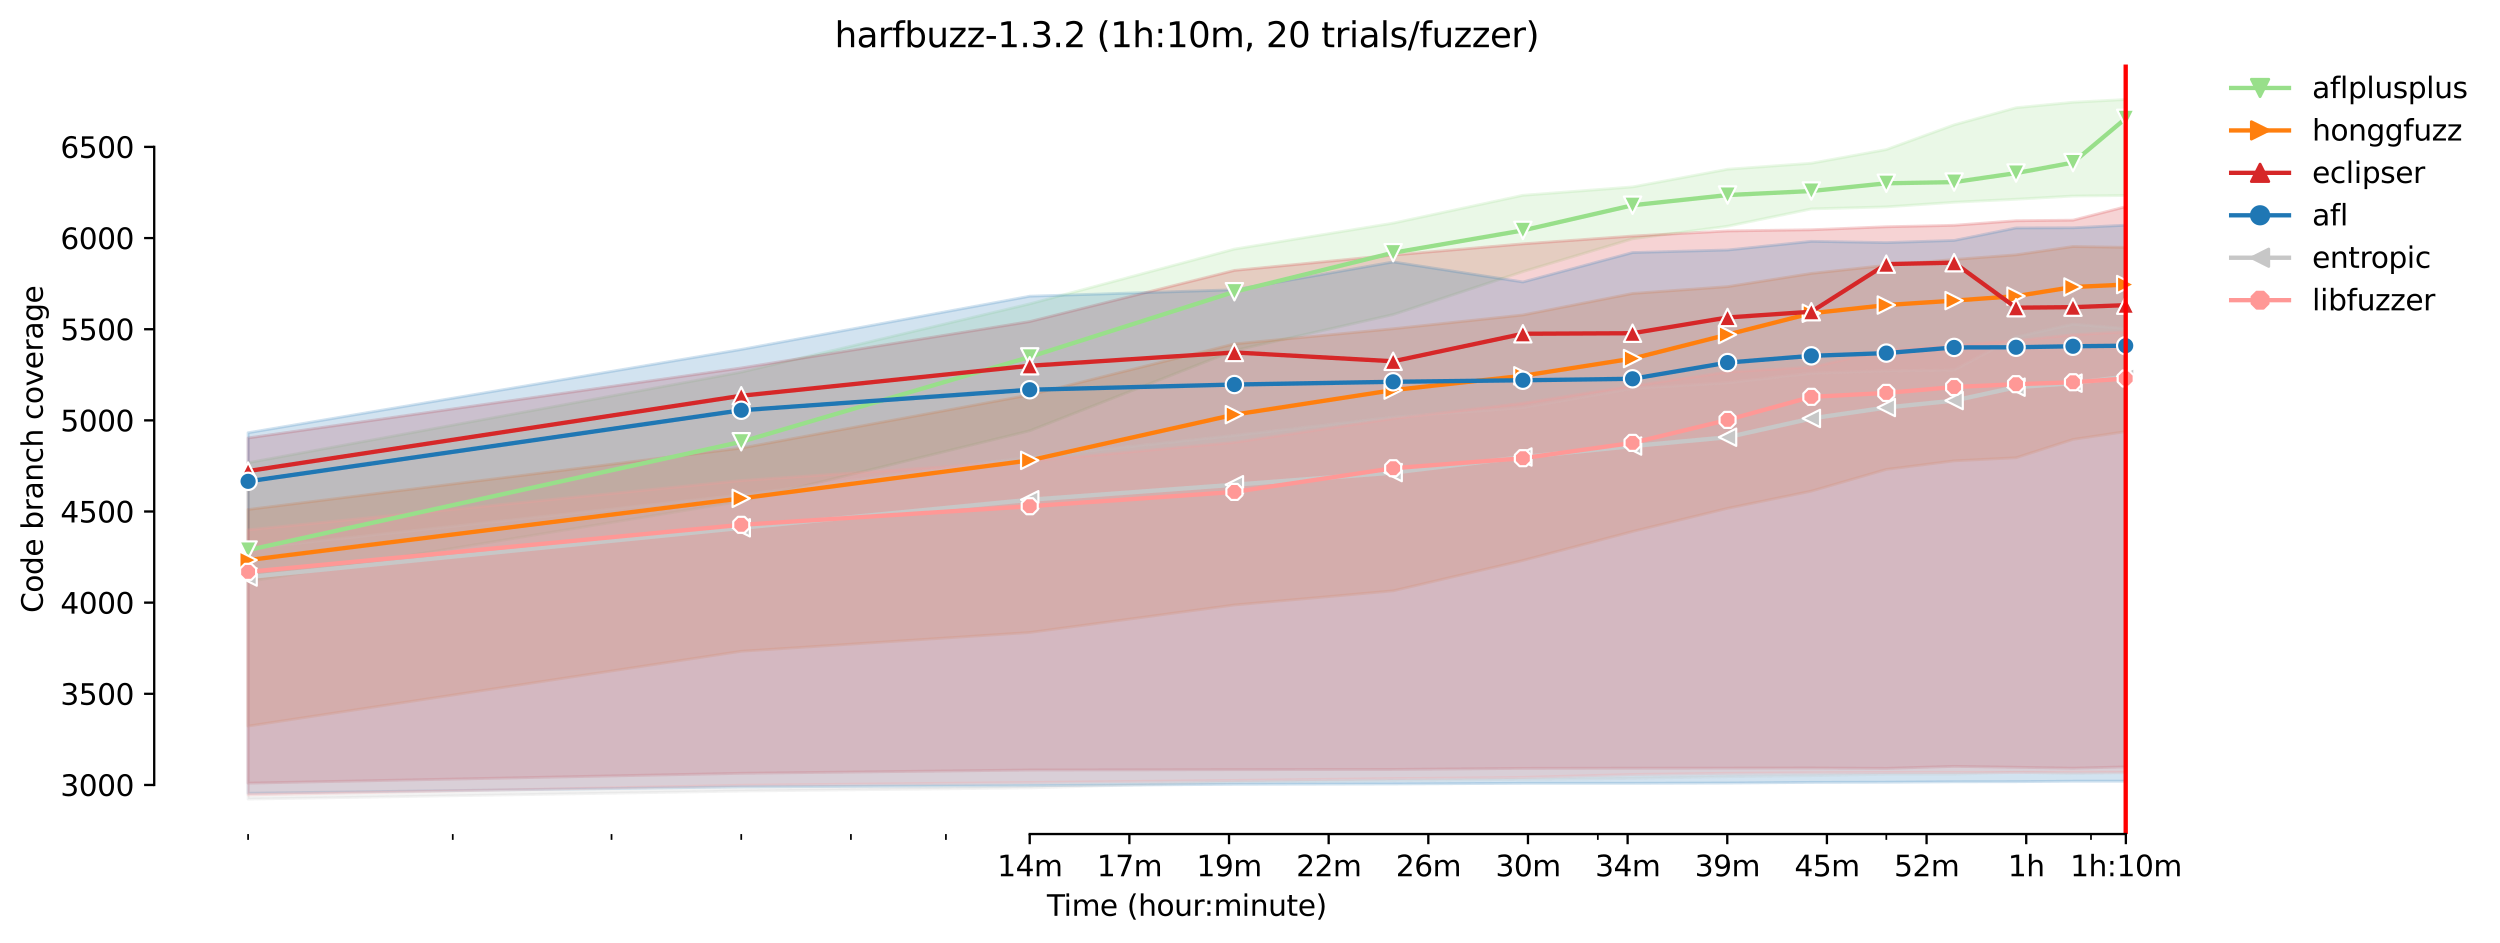 <?xml version="1.0" encoding="utf-8" standalone="no"?>
<!DOCTYPE svg PUBLIC "-//W3C//DTD SVG 1.1//EN"
  "http://www.w3.org/Graphics/SVG/1.1/DTD/svg11.dtd">
<svg height="325.986pt" version="1.1" viewBox="0 0 864.542 325.986" width="864.542pt" xmlns="http://www.w3.org/2000/svg" xmlns:xlink="http://www.w3.org/1999/xlink">
 <defs>
  <style type="text/css">*{stroke-linecap:butt;stroke-linejoin:round;}</style>
 </defs>
 <g id="figure_1">
  <g id="patch_1">
   <path d="M 0 325.986 
L 864.542 325.986 
L 864.542 0 
L 0 0 
z
" style="fill:#ffffff;"/>
  </g>
  <g id="axes_1">
   <g id="patch_2">
    <path d="M 53.328 288.43 
L 767.568 288.43 
L 767.568 22.318 
L 53.328 22.318 
z
" style="fill:#ffffff;"/>
   </g>
   <g id="PolyCollection_1">
    <defs>
     <path d="M 85.794 -165.963 
L 85.794 -124.829 
L 256.334 -152.63 
L 356.094 -177.027 
L 426.875 -204.791 
L 481.777 -217.215 
L 526.635 -232.062 
L 564.562 -243.409 
L 597.416 -247.759 
L 626.395 -253.748 
L 652.318 -254.441 
L 675.768 -256.049 
L 697.176 -257.089 
L 716.869 -258.192 
L 735.103 -258.381 
L 735.103 -291.572 
L 735.103 -291.572 
L 716.869 -290.615 
L 697.176 -288.735 
L 675.768 -282.81 
L 652.318 -274.267 
L 626.395 -269.539 
L 597.416 -267.459 
L 564.562 -261.344 
L 526.635 -258.444 
L 481.777 -248.83 
L 426.875 -239.847 
L 356.094 -220.903 
L 256.334 -197.294 
L 85.794 -165.963 
z
" id="m8b6077562d" style="stroke:#98df8a;stroke-opacity:0.2;"/>
    </defs>
    <g clip-path="url(#pf633e1a94f)">
     <use style="fill:#98df8a;fill-opacity:0.2;stroke:#98df8a;stroke-opacity:0.2;" x="0" xlink:href="#m8b6077562d" y="325.986"/>
    </g>
   </g>
   <g id="PolyCollection_2">
    <defs>
     <path d="M 85.794 -149.793 
L 85.794 -74.9 
L 256.334 -100.779 
L 356.094 -107.272 
L 426.875 -116.791 
L 481.777 -121.677 
L 526.635 -132.173 
L 564.562 -142.196 
L 597.416 -150.203 
L 626.395 -156.16 
L 652.318 -163.662 
L 675.768 -166.625 
L 697.176 -167.697 
L 716.869 -174.039 
L 735.103 -176.743 
L 735.103 -240.446 
L 735.103 -240.446 
L 716.869 -240.73 
L 697.176 -237.861 
L 675.768 -236.254 
L 652.318 -234.236 
L 626.395 -231.431 
L 597.416 -226.861 
L 564.562 -224.497 
L 526.635 -217.058 
L 481.777 -212.302 
L 426.875 -207.066 
L 356.094 -189.414 
L 256.334 -171.038 
L 85.794 -149.793 
z
" id="ma0dff81258" style="stroke:#ff7f0e;stroke-opacity:0.2;"/>
    </defs>
    <g clip-path="url(#pf633e1a94f)">
     <use style="fill:#ff7f0e;fill-opacity:0.2;stroke:#ff7f0e;stroke-opacity:0.2;" x="0" xlink:href="#ma0dff81258" y="325.986"/>
    </g>
   </g>
   <g id="PolyCollection_3">
    <defs>
     <path d="M 85.794 -174.537 
L 85.794 -55.168 
L 256.334 -58.573 
L 356.094 -59.707 
L 426.875 -59.833 
L 481.777 -59.896 
L 526.635 -60.275 
L 564.562 -60.338 
L 597.416 -60.369 
L 626.395 -60.401 
L 652.318 -60.275 
L 675.768 -60.968 
L 697.176 -60.653 
L 716.869 -60.338 
L 735.103 -60.779 
L 735.103 -254.504 
L 735.103 -254.504 
L 716.869 -249.839 
L 697.176 -249.65 
L 675.768 -248.074 
L 652.318 -247.57 
L 626.395 -246.529 
L 597.416 -246.123 
L 564.562 -244.355 
L 526.635 -241.656 
L 481.777 -237.798 
L 426.875 -232.471 
L 356.094 -214.788 
L 256.334 -198.744 
L 85.794 -174.537 
z
" id="m5118c5804d" style="stroke:#d62728;stroke-opacity:0.2;"/>
    </defs>
    <g clip-path="url(#pf633e1a94f)">
     <use style="fill:#d62728;fill-opacity:0.2;stroke:#d62728;stroke-opacity:0.2;" x="0" xlink:href="#m5118c5804d" y="325.986"/>
    </g>
   </g>
   <g id="PolyCollection_4">
    <defs>
     <path d="M 85.794 -176.333 
L 85.794 -51.67 
L 256.334 -53.876 
L 356.094 -54.286 
L 426.875 -54.759 
L 481.777 -54.885 
L 526.635 -55.103 
L 564.562 -55.105 
L 597.416 -55.2 
L 626.395 -55.421 
L 652.318 -55.484 
L 675.768 -55.641 
L 697.176 -55.673 
L 716.869 -55.83 
L 735.103 -55.83 
L 735.103 -248.105 
L 735.103 -248.105 
L 716.869 -247.223 
L 697.176 -247.16 
L 675.768 -242.842 
L 652.318 -242.085 
L 626.395 -242.53 
L 597.416 -239.532 
L 564.562 -238.649 
L 526.635 -228.468 
L 481.777 -235.403 
L 426.875 -225.782 
L 356.094 -223.551 
L 256.334 -205.143 
L 85.794 -176.333 
z
" id="m2ec0a054c3" style="stroke:#1f77b4;stroke-opacity:0.2;"/>
    </defs>
    <g clip-path="url(#pf633e1a94f)">
     <use style="fill:#1f77b4;fill-opacity:0.2;stroke:#1f77b4;stroke-opacity:0.2;" x="0" xlink:href="#m2ec0a054c3" y="325.986"/>
    </g>
   </g>
   <g id="PolyCollection_5">
    <defs>
     <path d="M 85.794 -136.302 
L 85.794 -49.652 
L 256.334 -52.426 
L 356.094 -53.529 
L 426.875 -55.484 
L 481.777 -56.082 
L 526.635 -56.461 
L 564.562 -56.807 
L 597.416 -57.406 
L 626.395 -57.753 
L 652.318 -58.226 
L 675.768 -58.257 
L 697.176 -58.937 
L 716.869 -58.446 
L 735.103 -58.762 
L 735.103 -212.393 
L 735.103 -212.393 
L 716.869 -213.906 
L 697.176 -209.493 
L 675.768 -198.019 
L 652.318 -197.767 
L 626.395 -196.948 
L 597.416 -193.638 
L 564.562 -191.684 
L 526.635 -185.064 
L 481.777 -181.723 
L 426.875 -175.419 
L 356.094 -167.949 
L 256.334 -154.868 
L 85.794 -136.302 
z
" id="maf00cd80c7" style="stroke:#c7c7c7;stroke-opacity:0.2;"/>
    </defs>
    <g clip-path="url(#pf633e1a94f)">
     <use style="fill:#c7c7c7;fill-opacity:0.2;stroke:#c7c7c7;stroke-opacity:0.2;" x="0" xlink:href="#maf00cd80c7" y="325.986"/>
    </g>
   </g>
   <g id="PolyCollection_6">
    <defs>
     <path d="M 85.794 -142.764 
L 85.794 -51.102 
L 256.334 -54.439 
L 356.094 -55.389 
L 426.875 -56.113 
L 481.777 -56.744 
L 526.635 -57.154 
L 564.562 -58.163 
L 597.416 -58.573 
L 626.395 -58.762 
L 652.318 -58.856 
L 675.768 -58.888 
L 697.176 -58.888 
L 716.869 -58.951 
L 735.103 -58.951 
L 735.103 -211.195 
L 735.103 -211.195 
L 716.869 -210.249 
L 697.176 -208.169 
L 675.768 -206.624 
L 652.318 -204.859 
L 626.395 -199.028 
L 597.416 -197.389 
L 564.562 -192.535 
L 526.635 -186.546 
L 481.777 -181.25 
L 426.875 -172.992 
L 356.094 -166.562 
L 256.334 -159.816 
L 85.794 -142.764 
z
" id="mf0e7bf8804" style="stroke:#ff9896;stroke-opacity:0.2;"/>
    </defs>
    <g clip-path="url(#pf633e1a94f)">
     <use style="fill:#ff9896;fill-opacity:0.2;stroke:#ff9896;stroke-opacity:0.2;" x="0" xlink:href="#mf0e7bf8804" y="325.986"/>
    </g>
   </g>
   <g id="matplotlib.axis_1">
    <g id="xtick_1">
     <g id="line2d_1">
      <defs>
       <path d="M 0 0 
L 0 3.5 
" id="m8ba562a937" style="stroke:#000000;stroke-width:0.8;"/>
      </defs>
      <g>
       <use style="stroke:#000000;stroke-width:0.8;" x="356.094" xlink:href="#m8ba562a937" y="288.43"/>
      </g>
     </g>
     <g id="text_1">
      <!-- 14m -->
      <g transform="translate(344.861 303.029)scale(0.1 -0.1)">
       <defs>
        <path d="M 794 531 
L 1825 531 
L 1825 4091 
L 703 3866 
L 703 4441 
L 1819 4666 
L 2450 4666 
L 2450 531 
L 3481 531 
L 3481 0 
L 794 0 
L 794 531 
z
" id="DejaVuSans-31" transform="scale(0.016)"/>
        <path d="M 2419 4116 
L 825 1625 
L 2419 1625 
L 2419 4116 
z
M 2253 4666 
L 3047 4666 
L 3047 1625 
L 3713 1625 
L 3713 1100 
L 3047 1100 
L 3047 0 
L 2419 0 
L 2419 1100 
L 313 1100 
L 313 1709 
L 2253 4666 
z
" id="DejaVuSans-34" transform="scale(0.016)"/>
        <path d="M 3328 2828 
Q 3544 3216 3844 3400 
Q 4144 3584 4550 3584 
Q 5097 3584 5394 3201 
Q 5691 2819 5691 2113 
L 5691 0 
L 5113 0 
L 5113 2094 
Q 5113 2597 4934 2840 
Q 4756 3084 4391 3084 
Q 3944 3084 3684 2787 
Q 3425 2491 3425 1978 
L 3425 0 
L 2847 0 
L 2847 2094 
Q 2847 2600 2669 2842 
Q 2491 3084 2119 3084 
Q 1678 3084 1418 2786 
Q 1159 2488 1159 1978 
L 1159 0 
L 581 0 
L 581 3500 
L 1159 3500 
L 1159 2956 
Q 1356 3278 1631 3431 
Q 1906 3584 2284 3584 
Q 2666 3584 2933 3390 
Q 3200 3197 3328 2828 
z
" id="DejaVuSans-6d" transform="scale(0.016)"/>
       </defs>
       <use xlink:href="#DejaVuSans-31"/>
       <use x="63.623" xlink:href="#DejaVuSans-34"/>
       <use x="127.246" xlink:href="#DejaVuSans-6d"/>
      </g>
     </g>
    </g>
    <g id="xtick_2">
     <g id="line2d_2">
      <g>
       <use style="stroke:#000000;stroke-width:0.8;" x="390.555" xlink:href="#m8ba562a937" y="288.43"/>
      </g>
     </g>
     <g id="text_2">
      <!-- 17m -->
      <g transform="translate(379.322 303.029)scale(0.1 -0.1)">
       <defs>
        <path d="M 525 4666 
L 3525 4666 
L 3525 4397 
L 1831 0 
L 1172 0 
L 2766 4134 
L 525 4134 
L 525 4666 
z
" id="DejaVuSans-37" transform="scale(0.016)"/>
       </defs>
       <use xlink:href="#DejaVuSans-31"/>
       <use x="63.623" xlink:href="#DejaVuSans-37"/>
       <use x="127.246" xlink:href="#DejaVuSans-6d"/>
      </g>
     </g>
    </g>
    <g id="xtick_3">
     <g id="line2d_3">
      <g>
       <use style="stroke:#000000;stroke-width:0.8;" x="425.016" xlink:href="#m8ba562a937" y="288.43"/>
      </g>
     </g>
     <g id="text_3">
      <!-- 19m -->
      <g transform="translate(413.783 303.029)scale(0.1 -0.1)">
       <defs>
        <path d="M 703 97 
L 703 672 
Q 941 559 1184 500 
Q 1428 441 1663 441 
Q 2288 441 2617 861 
Q 2947 1281 2994 2138 
Q 2813 1869 2534 1725 
Q 2256 1581 1919 1581 
Q 1219 1581 811 2004 
Q 403 2428 403 3163 
Q 403 3881 828 4315 
Q 1253 4750 1959 4750 
Q 2769 4750 3195 4129 
Q 3622 3509 3622 2328 
Q 3622 1225 3098 567 
Q 2575 -91 1691 -91 
Q 1453 -91 1209 -44 
Q 966 3 703 97 
z
M 1959 2075 
Q 2384 2075 2632 2365 
Q 2881 2656 2881 3163 
Q 2881 3666 2632 3958 
Q 2384 4250 1959 4250 
Q 1534 4250 1286 3958 
Q 1038 3666 1038 3163 
Q 1038 2656 1286 2365 
Q 1534 2075 1959 2075 
z
" id="DejaVuSans-39" transform="scale(0.016)"/>
       </defs>
       <use xlink:href="#DejaVuSans-31"/>
       <use x="63.623" xlink:href="#DejaVuSans-39"/>
       <use x="127.246" xlink:href="#DejaVuSans-6d"/>
      </g>
     </g>
    </g>
    <g id="xtick_4">
     <g id="line2d_4">
      <g>
       <use style="stroke:#000000;stroke-width:0.8;" x="459.476" xlink:href="#m8ba562a937" y="288.43"/>
      </g>
     </g>
     <g id="text_4">
      <!-- 22m -->
      <g transform="translate(448.243 303.029)scale(0.1 -0.1)">
       <defs>
        <path d="M 1228 531 
L 3431 531 
L 3431 0 
L 469 0 
L 469 531 
Q 828 903 1448 1529 
Q 2069 2156 2228 2338 
Q 2531 2678 2651 2914 
Q 2772 3150 2772 3378 
Q 2772 3750 2511 3984 
Q 2250 4219 1831 4219 
Q 1534 4219 1204 4116 
Q 875 4013 500 3803 
L 500 4441 
Q 881 4594 1212 4672 
Q 1544 4750 1819 4750 
Q 2544 4750 2975 4387 
Q 3406 4025 3406 3419 
Q 3406 3131 3298 2873 
Q 3191 2616 2906 2266 
Q 2828 2175 2409 1742 
Q 1991 1309 1228 531 
z
" id="DejaVuSans-32" transform="scale(0.016)"/>
       </defs>
       <use xlink:href="#DejaVuSans-32"/>
       <use x="63.623" xlink:href="#DejaVuSans-32"/>
       <use x="127.246" xlink:href="#DejaVuSans-6d"/>
      </g>
     </g>
    </g>
    <g id="xtick_5">
     <g id="line2d_5">
      <g>
       <use style="stroke:#000000;stroke-width:0.8;" x="493.937" xlink:href="#m8ba562a937" y="288.43"/>
      </g>
     </g>
     <g id="text_5">
      <!-- 26m -->
      <g transform="translate(482.704 303.029)scale(0.1 -0.1)">
       <defs>
        <path d="M 2113 2584 
Q 1688 2584 1439 2293 
Q 1191 2003 1191 1497 
Q 1191 994 1439 701 
Q 1688 409 2113 409 
Q 2538 409 2786 701 
Q 3034 994 3034 1497 
Q 3034 2003 2786 2293 
Q 2538 2584 2113 2584 
z
M 3366 4563 
L 3366 3988 
Q 3128 4100 2886 4159 
Q 2644 4219 2406 4219 
Q 1781 4219 1451 3797 
Q 1122 3375 1075 2522 
Q 1259 2794 1537 2939 
Q 1816 3084 2150 3084 
Q 2853 3084 3261 2657 
Q 3669 2231 3669 1497 
Q 3669 778 3244 343 
Q 2819 -91 2113 -91 
Q 1303 -91 875 529 
Q 447 1150 447 2328 
Q 447 3434 972 4092 
Q 1497 4750 2381 4750 
Q 2619 4750 2861 4703 
Q 3103 4656 3366 4563 
z
" id="DejaVuSans-36" transform="scale(0.016)"/>
       </defs>
       <use xlink:href="#DejaVuSans-32"/>
       <use x="63.623" xlink:href="#DejaVuSans-36"/>
       <use x="127.246" xlink:href="#DejaVuSans-6d"/>
      </g>
     </g>
    </g>
    <g id="xtick_6">
     <g id="line2d_6">
      <g>
       <use style="stroke:#000000;stroke-width:0.8;" x="528.397" xlink:href="#m8ba562a937" y="288.43"/>
      </g>
     </g>
     <g id="text_6">
      <!-- 30m -->
      <g transform="translate(517.165 303.029)scale(0.1 -0.1)">
       <defs>
        <path d="M 2597 2516 
Q 3050 2419 3304 2112 
Q 3559 1806 3559 1356 
Q 3559 666 3084 287 
Q 2609 -91 1734 -91 
Q 1441 -91 1130 -33 
Q 819 25 488 141 
L 488 750 
Q 750 597 1062 519 
Q 1375 441 1716 441 
Q 2309 441 2620 675 
Q 2931 909 2931 1356 
Q 2931 1769 2642 2001 
Q 2353 2234 1838 2234 
L 1294 2234 
L 1294 2753 
L 1863 2753 
Q 2328 2753 2575 2939 
Q 2822 3125 2822 3475 
Q 2822 3834 2567 4026 
Q 2313 4219 1838 4219 
Q 1578 4219 1281 4162 
Q 984 4106 628 3988 
L 628 4550 
Q 988 4650 1302 4700 
Q 1616 4750 1894 4750 
Q 2613 4750 3031 4423 
Q 3450 4097 3450 3541 
Q 3450 3153 3228 2886 
Q 3006 2619 2597 2516 
z
" id="DejaVuSans-33" transform="scale(0.016)"/>
        <path d="M 2034 4250 
Q 1547 4250 1301 3770 
Q 1056 3291 1056 2328 
Q 1056 1369 1301 889 
Q 1547 409 2034 409 
Q 2525 409 2770 889 
Q 3016 1369 3016 2328 
Q 3016 3291 2770 3770 
Q 2525 4250 2034 4250 
z
M 2034 4750 
Q 2819 4750 3233 4129 
Q 3647 3509 3647 2328 
Q 3647 1150 3233 529 
Q 2819 -91 2034 -91 
Q 1250 -91 836 529 
Q 422 1150 422 2328 
Q 422 3509 836 4129 
Q 1250 4750 2034 4750 
z
" id="DejaVuSans-30" transform="scale(0.016)"/>
       </defs>
       <use xlink:href="#DejaVuSans-33"/>
       <use x="63.623" xlink:href="#DejaVuSans-30"/>
       <use x="127.246" xlink:href="#DejaVuSans-6d"/>
      </g>
     </g>
    </g>
    <g id="xtick_7">
     <g id="line2d_7">
      <g>
       <use style="stroke:#000000;stroke-width:0.8;" x="562.858" xlink:href="#m8ba562a937" y="288.43"/>
      </g>
     </g>
     <g id="text_7">
      <!-- 34m -->
      <g transform="translate(551.625 303.029)scale(0.1 -0.1)">
       <use xlink:href="#DejaVuSans-33"/>
       <use x="63.623" xlink:href="#DejaVuSans-34"/>
       <use x="127.246" xlink:href="#DejaVuSans-6d"/>
      </g>
     </g>
    </g>
    <g id="xtick_8">
     <g id="line2d_8">
      <g>
       <use style="stroke:#000000;stroke-width:0.8;" x="597.319" xlink:href="#m8ba562a937" y="288.43"/>
      </g>
     </g>
     <g id="text_8">
      <!-- 39m -->
      <g transform="translate(586.086 303.029)scale(0.1 -0.1)">
       <use xlink:href="#DejaVuSans-33"/>
       <use x="63.623" xlink:href="#DejaVuSans-39"/>
       <use x="127.246" xlink:href="#DejaVuSans-6d"/>
      </g>
     </g>
    </g>
    <g id="xtick_9">
     <g id="line2d_9">
      <g>
       <use style="stroke:#000000;stroke-width:0.8;" x="631.779" xlink:href="#m8ba562a937" y="288.43"/>
      </g>
     </g>
     <g id="text_9">
      <!-- 45m -->
      <g transform="translate(620.547 303.029)scale(0.1 -0.1)">
       <defs>
        <path d="M 691 4666 
L 3169 4666 
L 3169 4134 
L 1269 4134 
L 1269 2991 
Q 1406 3038 1543 3061 
Q 1681 3084 1819 3084 
Q 2600 3084 3056 2656 
Q 3513 2228 3513 1497 
Q 3513 744 3044 326 
Q 2575 -91 1722 -91 
Q 1428 -91 1123 -41 
Q 819 9 494 109 
L 494 744 
Q 775 591 1075 516 
Q 1375 441 1709 441 
Q 2250 441 2565 725 
Q 2881 1009 2881 1497 
Q 2881 1984 2565 2268 
Q 2250 2553 1709 2553 
Q 1456 2553 1204 2497 
Q 953 2441 691 2322 
L 691 4666 
z
" id="DejaVuSans-35" transform="scale(0.016)"/>
       </defs>
       <use xlink:href="#DejaVuSans-34"/>
       <use x="63.623" xlink:href="#DejaVuSans-35"/>
       <use x="127.246" xlink:href="#DejaVuSans-6d"/>
      </g>
     </g>
    </g>
    <g id="xtick_10">
     <g id="line2d_10">
      <g>
       <use style="stroke:#000000;stroke-width:0.8;" x="666.24" xlink:href="#m8ba562a937" y="288.43"/>
      </g>
     </g>
     <g id="text_10">
      <!-- 52m -->
      <g transform="translate(655.007 303.029)scale(0.1 -0.1)">
       <use xlink:href="#DejaVuSans-35"/>
       <use x="63.623" xlink:href="#DejaVuSans-32"/>
       <use x="127.246" xlink:href="#DejaVuSans-6d"/>
      </g>
     </g>
    </g>
    <g id="xtick_11">
     <g id="line2d_11">
      <g>
       <use style="stroke:#000000;stroke-width:0.8;" x="700.701" xlink:href="#m8ba562a937" y="288.43"/>
      </g>
     </g>
     <g id="text_11">
      <!-- 1h -->
      <g transform="translate(694.351 303.029)scale(0.1 -0.1)">
       <defs>
        <path d="M 3513 2113 
L 3513 0 
L 2938 0 
L 2938 2094 
Q 2938 2591 2744 2837 
Q 2550 3084 2163 3084 
Q 1697 3084 1428 2787 
Q 1159 2491 1159 1978 
L 1159 0 
L 581 0 
L 581 4863 
L 1159 4863 
L 1159 2956 
Q 1366 3272 1645 3428 
Q 1925 3584 2291 3584 
Q 2894 3584 3203 3211 
Q 3513 2838 3513 2113 
z
" id="DejaVuSans-68" transform="scale(0.016)"/>
       </defs>
       <use xlink:href="#DejaVuSans-31"/>
       <use x="63.623" xlink:href="#DejaVuSans-68"/>
      </g>
     </g>
    </g>
    <g id="xtick_12">
     <g id="line2d_12">
      <g>
       <use style="stroke:#000000;stroke-width:0.8;" x="735.161" xlink:href="#m8ba562a937" y="288.43"/>
      </g>
     </g>
     <g id="text_12">
      <!-- 1h:10m -->
      <g transform="translate(715.894 303.029)scale(0.1 -0.1)">
       <defs>
        <path d="M 750 794 
L 1409 794 
L 1409 0 
L 750 0 
L 750 794 
z
M 750 3309 
L 1409 3309 
L 1409 2516 
L 750 2516 
L 750 3309 
z
" id="DejaVuSans-3a" transform="scale(0.016)"/>
       </defs>
       <use xlink:href="#DejaVuSans-31"/>
       <use x="63.623" xlink:href="#DejaVuSans-68"/>
       <use x="127.002" xlink:href="#DejaVuSans-3a"/>
       <use x="160.693" xlink:href="#DejaVuSans-31"/>
       <use x="224.316" xlink:href="#DejaVuSans-30"/>
       <use x="287.939" xlink:href="#DejaVuSans-6d"/>
      </g>
     </g>
    </g>
    <g id="xtick_13">
     <g id="line2d_13">
      <defs>
       <path d="M 0 0 
L 0 2 
" id="m057d0247aa" style="stroke:#000000;stroke-width:0.6;"/>
      </defs>
      <g>
       <use style="stroke:#000000;stroke-width:0.6;" x="85.794" xlink:href="#m057d0247aa" y="288.43"/>
      </g>
     </g>
    </g>
    <g id="xtick_14">
     <g id="line2d_14">
      <g>
       <use style="stroke:#000000;stroke-width:0.6;" x="156.574" xlink:href="#m057d0247aa" y="288.43"/>
      </g>
     </g>
    </g>
    <g id="xtick_15">
     <g id="line2d_15">
      <g>
       <use style="stroke:#000000;stroke-width:0.6;" x="211.476" xlink:href="#m057d0247aa" y="288.43"/>
      </g>
     </g>
    </g>
    <g id="xtick_16">
     <g id="line2d_16">
      <g>
       <use style="stroke:#000000;stroke-width:0.6;" x="256.334" xlink:href="#m057d0247aa" y="288.43"/>
      </g>
     </g>
    </g>
    <g id="xtick_17">
     <g id="line2d_17">
      <g>
       <use style="stroke:#000000;stroke-width:0.6;" x="294.261" xlink:href="#m057d0247aa" y="288.43"/>
      </g>
     </g>
    </g>
    <g id="xtick_18">
     <g id="line2d_18">
      <g>
       <use style="stroke:#000000;stroke-width:0.6;" x="327.115" xlink:href="#m057d0247aa" y="288.43"/>
      </g>
     </g>
    </g>
    <g id="xtick_19">
     <g id="line2d_19">
      <g>
       <use style="stroke:#000000;stroke-width:0.6;" x="552.558" xlink:href="#m057d0247aa" y="288.43"/>
      </g>
     </g>
    </g>
    <g id="xtick_20">
     <g id="line2d_20">
      <g>
       <use style="stroke:#000000;stroke-width:0.6;" x="652.318" xlink:href="#m057d0247aa" y="288.43"/>
      </g>
     </g>
    </g>
    <g id="xtick_21">
     <g id="line2d_21">
      <g>
       <use style="stroke:#000000;stroke-width:0.6;" x="723.098" xlink:href="#m057d0247aa" y="288.43"/>
      </g>
     </g>
    </g>
    <g id="text_13">
     <!-- Time (hour:minute) -->
     <g transform="translate(362.041 316.707)scale(0.1 -0.1)">
      <defs>
       <path d="M -19 4666 
L 3928 4666 
L 3928 4134 
L 2272 4134 
L 2272 0 
L 1638 0 
L 1638 4134 
L -19 4134 
L -19 4666 
z
" id="DejaVuSans-54" transform="scale(0.016)"/>
       <path d="M 603 3500 
L 1178 3500 
L 1178 0 
L 603 0 
L 603 3500 
z
M 603 4863 
L 1178 4863 
L 1178 4134 
L 603 4134 
L 603 4863 
z
" id="DejaVuSans-69" transform="scale(0.016)"/>
       <path d="M 3597 1894 
L 3597 1613 
L 953 1613 
Q 991 1019 1311 708 
Q 1631 397 2203 397 
Q 2534 397 2845 478 
Q 3156 559 3463 722 
L 3463 178 
Q 3153 47 2828 -22 
Q 2503 -91 2169 -91 
Q 1331 -91 842 396 
Q 353 884 353 1716 
Q 353 2575 817 3079 
Q 1281 3584 2069 3584 
Q 2775 3584 3186 3129 
Q 3597 2675 3597 1894 
z
M 3022 2063 
Q 3016 2534 2758 2815 
Q 2500 3097 2075 3097 
Q 1594 3097 1305 2825 
Q 1016 2553 972 2059 
L 3022 2063 
z
" id="DejaVuSans-65" transform="scale(0.016)"/>
       <path id="DejaVuSans-20" transform="scale(0.016)"/>
       <path d="M 1984 4856 
Q 1566 4138 1362 3434 
Q 1159 2731 1159 2009 
Q 1159 1288 1364 580 
Q 1569 -128 1984 -844 
L 1484 -844 
Q 1016 -109 783 600 
Q 550 1309 550 2009 
Q 550 2706 781 3412 
Q 1013 4119 1484 4856 
L 1984 4856 
z
" id="DejaVuSans-28" transform="scale(0.016)"/>
       <path d="M 1959 3097 
Q 1497 3097 1228 2736 
Q 959 2375 959 1747 
Q 959 1119 1226 758 
Q 1494 397 1959 397 
Q 2419 397 2687 759 
Q 2956 1122 2956 1747 
Q 2956 2369 2687 2733 
Q 2419 3097 1959 3097 
z
M 1959 3584 
Q 2709 3584 3137 3096 
Q 3566 2609 3566 1747 
Q 3566 888 3137 398 
Q 2709 -91 1959 -91 
Q 1206 -91 779 398 
Q 353 888 353 1747 
Q 353 2609 779 3096 
Q 1206 3584 1959 3584 
z
" id="DejaVuSans-6f" transform="scale(0.016)"/>
       <path d="M 544 1381 
L 544 3500 
L 1119 3500 
L 1119 1403 
Q 1119 906 1312 657 
Q 1506 409 1894 409 
Q 2359 409 2629 706 
Q 2900 1003 2900 1516 
L 2900 3500 
L 3475 3500 
L 3475 0 
L 2900 0 
L 2900 538 
Q 2691 219 2414 64 
Q 2138 -91 1772 -91 
Q 1169 -91 856 284 
Q 544 659 544 1381 
z
M 1991 3584 
L 1991 3584 
z
" id="DejaVuSans-75" transform="scale(0.016)"/>
       <path d="M 2631 2963 
Q 2534 3019 2420 3045 
Q 2306 3072 2169 3072 
Q 1681 3072 1420 2755 
Q 1159 2438 1159 1844 
L 1159 0 
L 581 0 
L 581 3500 
L 1159 3500 
L 1159 2956 
Q 1341 3275 1631 3429 
Q 1922 3584 2338 3584 
Q 2397 3584 2469 3576 
Q 2541 3569 2628 3553 
L 2631 2963 
z
" id="DejaVuSans-72" transform="scale(0.016)"/>
       <path d="M 3513 2113 
L 3513 0 
L 2938 0 
L 2938 2094 
Q 2938 2591 2744 2837 
Q 2550 3084 2163 3084 
Q 1697 3084 1428 2787 
Q 1159 2491 1159 1978 
L 1159 0 
L 581 0 
L 581 3500 
L 1159 3500 
L 1159 2956 
Q 1366 3272 1645 3428 
Q 1925 3584 2291 3584 
Q 2894 3584 3203 3211 
Q 3513 2838 3513 2113 
z
" id="DejaVuSans-6e" transform="scale(0.016)"/>
       <path d="M 1172 4494 
L 1172 3500 
L 2356 3500 
L 2356 3053 
L 1172 3053 
L 1172 1153 
Q 1172 725 1289 603 
Q 1406 481 1766 481 
L 2356 481 
L 2356 0 
L 1766 0 
Q 1100 0 847 248 
Q 594 497 594 1153 
L 594 3053 
L 172 3053 
L 172 3500 
L 594 3500 
L 594 4494 
L 1172 4494 
z
" id="DejaVuSans-74" transform="scale(0.016)"/>
       <path d="M 513 4856 
L 1013 4856 
Q 1481 4119 1714 3412 
Q 1947 2706 1947 2009 
Q 1947 1309 1714 600 
Q 1481 -109 1013 -844 
L 513 -844 
Q 928 -128 1133 580 
Q 1338 1288 1338 2009 
Q 1338 2731 1133 3434 
Q 928 4138 513 4856 
z
" id="DejaVuSans-29" transform="scale(0.016)"/>
      </defs>
      <use xlink:href="#DejaVuSans-54"/>
      <use x="57.959" xlink:href="#DejaVuSans-69"/>
      <use x="85.742" xlink:href="#DejaVuSans-6d"/>
      <use x="183.154" xlink:href="#DejaVuSans-65"/>
      <use x="244.678" xlink:href="#DejaVuSans-20"/>
      <use x="276.465" xlink:href="#DejaVuSans-28"/>
      <use x="315.479" xlink:href="#DejaVuSans-68"/>
      <use x="378.857" xlink:href="#DejaVuSans-6f"/>
      <use x="440.039" xlink:href="#DejaVuSans-75"/>
      <use x="503.418" xlink:href="#DejaVuSans-72"/>
      <use x="542.781" xlink:href="#DejaVuSans-3a"/>
      <use x="576.473" xlink:href="#DejaVuSans-6d"/>
      <use x="673.885" xlink:href="#DejaVuSans-69"/>
      <use x="701.668" xlink:href="#DejaVuSans-6e"/>
      <use x="765.047" xlink:href="#DejaVuSans-75"/>
      <use x="828.426" xlink:href="#DejaVuSans-74"/>
      <use x="867.635" xlink:href="#DejaVuSans-65"/>
      <use x="929.158" xlink:href="#DejaVuSans-29"/>
     </g>
    </g>
   </g>
   <g id="matplotlib.axis_2">
    <g id="ytick_1">
     <g id="line2d_22">
      <defs>
       <path d="M 0 0 
L -3.5 0 
" id="m8b00a18317" style="stroke:#000000;stroke-width:0.8;"/>
      </defs>
      <g>
       <use style="stroke:#000000;stroke-width:0.8;" x="53.328" xlink:href="#m8b00a18317" y="271.448"/>
      </g>
     </g>
     <g id="text_14">
      <!-- 3000 -->
      <g transform="translate(20.878 275.248)scale(0.1 -0.1)">
       <use xlink:href="#DejaVuSans-33"/>
       <use x="63.623" xlink:href="#DejaVuSans-30"/>
       <use x="127.246" xlink:href="#DejaVuSans-30"/>
       <use x="190.869" xlink:href="#DejaVuSans-30"/>
      </g>
     </g>
    </g>
    <g id="ytick_2">
     <g id="line2d_23">
      <g>
       <use style="stroke:#000000;stroke-width:0.8;" x="53.328" xlink:href="#m8b00a18317" y="239.928"/>
      </g>
     </g>
     <g id="text_15">
      <!-- 3500 -->
      <g transform="translate(20.878 243.727)scale(0.1 -0.1)">
       <use xlink:href="#DejaVuSans-33"/>
       <use x="63.623" xlink:href="#DejaVuSans-35"/>
       <use x="127.246" xlink:href="#DejaVuSans-30"/>
       <use x="190.869" xlink:href="#DejaVuSans-30"/>
      </g>
     </g>
    </g>
    <g id="ytick_3">
     <g id="line2d_24">
      <g>
       <use style="stroke:#000000;stroke-width:0.8;" x="53.328" xlink:href="#m8b00a18317" y="208.407"/>
      </g>
     </g>
     <g id="text_16">
      <!-- 4000 -->
      <g transform="translate(20.878 212.207)scale(0.1 -0.1)">
       <use xlink:href="#DejaVuSans-34"/>
       <use x="63.623" xlink:href="#DejaVuSans-30"/>
       <use x="127.246" xlink:href="#DejaVuSans-30"/>
       <use x="190.869" xlink:href="#DejaVuSans-30"/>
      </g>
     </g>
    </g>
    <g id="ytick_4">
     <g id="line2d_25">
      <g>
       <use style="stroke:#000000;stroke-width:0.8;" x="53.328" xlink:href="#m8b00a18317" y="176.887"/>
      </g>
     </g>
     <g id="text_17">
      <!-- 4500 -->
      <g transform="translate(20.878 180.686)scale(0.1 -0.1)">
       <use xlink:href="#DejaVuSans-34"/>
       <use x="63.623" xlink:href="#DejaVuSans-35"/>
       <use x="127.246" xlink:href="#DejaVuSans-30"/>
       <use x="190.869" xlink:href="#DejaVuSans-30"/>
      </g>
     </g>
    </g>
    <g id="ytick_5">
     <g id="line2d_26">
      <g>
       <use style="stroke:#000000;stroke-width:0.8;" x="53.328" xlink:href="#m8b00a18317" y="145.366"/>
      </g>
     </g>
     <g id="text_18">
      <!-- 5000 -->
      <g transform="translate(20.878 149.166)scale(0.1 -0.1)">
       <use xlink:href="#DejaVuSans-35"/>
       <use x="63.623" xlink:href="#DejaVuSans-30"/>
       <use x="127.246" xlink:href="#DejaVuSans-30"/>
       <use x="190.869" xlink:href="#DejaVuSans-30"/>
      </g>
     </g>
    </g>
    <g id="ytick_6">
     <g id="line2d_27">
      <g>
       <use style="stroke:#000000;stroke-width:0.8;" x="53.328" xlink:href="#m8b00a18317" y="113.846"/>
      </g>
     </g>
     <g id="text_19">
      <!-- 5500 -->
      <g transform="translate(20.878 117.645)scale(0.1 -0.1)">
       <use xlink:href="#DejaVuSans-35"/>
       <use x="63.623" xlink:href="#DejaVuSans-35"/>
       <use x="127.246" xlink:href="#DejaVuSans-30"/>
       <use x="190.869" xlink:href="#DejaVuSans-30"/>
      </g>
     </g>
    </g>
    <g id="ytick_7">
     <g id="line2d_28">
      <g>
       <use style="stroke:#000000;stroke-width:0.8;" x="53.328" xlink:href="#m8b00a18317" y="82.325"/>
      </g>
     </g>
     <g id="text_20">
      <!-- 6000 -->
      <g transform="translate(20.878 86.125)scale(0.1 -0.1)">
       <use xlink:href="#DejaVuSans-36"/>
       <use x="63.623" xlink:href="#DejaVuSans-30"/>
       <use x="127.246" xlink:href="#DejaVuSans-30"/>
       <use x="190.869" xlink:href="#DejaVuSans-30"/>
      </g>
     </g>
    </g>
    <g id="ytick_8">
     <g id="line2d_29">
      <g>
       <use style="stroke:#000000;stroke-width:0.8;" x="53.328" xlink:href="#m8b00a18317" y="50.805"/>
      </g>
     </g>
     <g id="text_21">
      <!-- 6500 -->
      <g transform="translate(20.878 54.604)scale(0.1 -0.1)">
       <use xlink:href="#DejaVuSans-36"/>
       <use x="63.623" xlink:href="#DejaVuSans-35"/>
       <use x="127.246" xlink:href="#DejaVuSans-30"/>
       <use x="190.869" xlink:href="#DejaVuSans-30"/>
      </g>
     </g>
    </g>
    <g id="text_22">
     <!-- Code branch coverage -->
     <g transform="translate(14.798 211.949)rotate(-90)scale(0.1 -0.1)">
      <defs>
       <path d="M 4122 4306 
L 4122 3641 
Q 3803 3938 3442 4084 
Q 3081 4231 2675 4231 
Q 1875 4231 1450 3742 
Q 1025 3253 1025 2328 
Q 1025 1406 1450 917 
Q 1875 428 2675 428 
Q 3081 428 3442 575 
Q 3803 722 4122 1019 
L 4122 359 
Q 3791 134 3420 21 
Q 3050 -91 2638 -91 
Q 1578 -91 968 557 
Q 359 1206 359 2328 
Q 359 3453 968 4101 
Q 1578 4750 2638 4750 
Q 3056 4750 3426 4639 
Q 3797 4528 4122 4306 
z
" id="DejaVuSans-43" transform="scale(0.016)"/>
       <path d="M 2906 2969 
L 2906 4863 
L 3481 4863 
L 3481 0 
L 2906 0 
L 2906 525 
Q 2725 213 2448 61 
Q 2172 -91 1784 -91 
Q 1150 -91 751 415 
Q 353 922 353 1747 
Q 353 2572 751 3078 
Q 1150 3584 1784 3584 
Q 2172 3584 2448 3432 
Q 2725 3281 2906 2969 
z
M 947 1747 
Q 947 1113 1208 752 
Q 1469 391 1925 391 
Q 2381 391 2643 752 
Q 2906 1113 2906 1747 
Q 2906 2381 2643 2742 
Q 2381 3103 1925 3103 
Q 1469 3103 1208 2742 
Q 947 2381 947 1747 
z
" id="DejaVuSans-64" transform="scale(0.016)"/>
       <path d="M 3116 1747 
Q 3116 2381 2855 2742 
Q 2594 3103 2138 3103 
Q 1681 3103 1420 2742 
Q 1159 2381 1159 1747 
Q 1159 1113 1420 752 
Q 1681 391 2138 391 
Q 2594 391 2855 752 
Q 3116 1113 3116 1747 
z
M 1159 2969 
Q 1341 3281 1617 3432 
Q 1894 3584 2278 3584 
Q 2916 3584 3314 3078 
Q 3713 2572 3713 1747 
Q 3713 922 3314 415 
Q 2916 -91 2278 -91 
Q 1894 -91 1617 61 
Q 1341 213 1159 525 
L 1159 0 
L 581 0 
L 581 4863 
L 1159 4863 
L 1159 2969 
z
" id="DejaVuSans-62" transform="scale(0.016)"/>
       <path d="M 2194 1759 
Q 1497 1759 1228 1600 
Q 959 1441 959 1056 
Q 959 750 1161 570 
Q 1363 391 1709 391 
Q 2188 391 2477 730 
Q 2766 1069 2766 1631 
L 2766 1759 
L 2194 1759 
z
M 3341 1997 
L 3341 0 
L 2766 0 
L 2766 531 
Q 2569 213 2275 61 
Q 1981 -91 1556 -91 
Q 1019 -91 701 211 
Q 384 513 384 1019 
Q 384 1609 779 1909 
Q 1175 2209 1959 2209 
L 2766 2209 
L 2766 2266 
Q 2766 2663 2505 2880 
Q 2244 3097 1772 3097 
Q 1472 3097 1187 3025 
Q 903 2953 641 2809 
L 641 3341 
Q 956 3463 1253 3523 
Q 1550 3584 1831 3584 
Q 2591 3584 2966 3190 
Q 3341 2797 3341 1997 
z
" id="DejaVuSans-61" transform="scale(0.016)"/>
       <path d="M 3122 3366 
L 3122 2828 
Q 2878 2963 2633 3030 
Q 2388 3097 2138 3097 
Q 1578 3097 1268 2742 
Q 959 2388 959 1747 
Q 959 1106 1268 751 
Q 1578 397 2138 397 
Q 2388 397 2633 464 
Q 2878 531 3122 666 
L 3122 134 
Q 2881 22 2623 -34 
Q 2366 -91 2075 -91 
Q 1284 -91 818 406 
Q 353 903 353 1747 
Q 353 2603 823 3093 
Q 1294 3584 2113 3584 
Q 2378 3584 2631 3529 
Q 2884 3475 3122 3366 
z
" id="DejaVuSans-63" transform="scale(0.016)"/>
       <path d="M 191 3500 
L 800 3500 
L 1894 563 
L 2988 3500 
L 3597 3500 
L 2284 0 
L 1503 0 
L 191 3500 
z
" id="DejaVuSans-76" transform="scale(0.016)"/>
       <path d="M 2906 1791 
Q 2906 2416 2648 2759 
Q 2391 3103 1925 3103 
Q 1463 3103 1205 2759 
Q 947 2416 947 1791 
Q 947 1169 1205 825 
Q 1463 481 1925 481 
Q 2391 481 2648 825 
Q 2906 1169 2906 1791 
z
M 3481 434 
Q 3481 -459 3084 -895 
Q 2688 -1331 1869 -1331 
Q 1566 -1331 1297 -1286 
Q 1028 -1241 775 -1147 
L 775 -588 
Q 1028 -725 1275 -790 
Q 1522 -856 1778 -856 
Q 2344 -856 2625 -561 
Q 2906 -266 2906 331 
L 2906 616 
Q 2728 306 2450 153 
Q 2172 0 1784 0 
Q 1141 0 747 490 
Q 353 981 353 1791 
Q 353 2603 747 3093 
Q 1141 3584 1784 3584 
Q 2172 3584 2450 3431 
Q 2728 3278 2906 2969 
L 2906 3500 
L 3481 3500 
L 3481 434 
z
" id="DejaVuSans-67" transform="scale(0.016)"/>
      </defs>
      <use xlink:href="#DejaVuSans-43"/>
      <use x="69.824" xlink:href="#DejaVuSans-6f"/>
      <use x="131.006" xlink:href="#DejaVuSans-64"/>
      <use x="194.482" xlink:href="#DejaVuSans-65"/>
      <use x="256.006" xlink:href="#DejaVuSans-20"/>
      <use x="287.793" xlink:href="#DejaVuSans-62"/>
      <use x="351.27" xlink:href="#DejaVuSans-72"/>
      <use x="392.383" xlink:href="#DejaVuSans-61"/>
      <use x="453.662" xlink:href="#DejaVuSans-6e"/>
      <use x="517.041" xlink:href="#DejaVuSans-63"/>
      <use x="572.021" xlink:href="#DejaVuSans-68"/>
      <use x="635.4" xlink:href="#DejaVuSans-20"/>
      <use x="667.188" xlink:href="#DejaVuSans-63"/>
      <use x="722.168" xlink:href="#DejaVuSans-6f"/>
      <use x="783.35" xlink:href="#DejaVuSans-76"/>
      <use x="842.529" xlink:href="#DejaVuSans-65"/>
      <use x="904.053" xlink:href="#DejaVuSans-72"/>
      <use x="945.166" xlink:href="#DejaVuSans-61"/>
      <use x="1006.445" xlink:href="#DejaVuSans-67"/>
      <use x="1069.922" xlink:href="#DejaVuSans-65"/>
     </g>
    </g>
   </g>
   <g id="line2d_30">
    <path clip-path="url(#pf633e1a94f)" d="M 85.794 190.22 
L 256.334 152.774 
L 356.094 123.428 
L 426.875 100.891 
L 481.777 87.4 
L 526.635 79.678 
L 564.562 70.978 
L 597.416 67.448 
L 626.395 66.061 
L 652.318 63.381 
L 675.768 62.972 
L 697.176 59.851 
L 716.869 56.226 
L 735.103 40.939 
" style="fill:none;stroke:#98df8a;stroke-linecap:square;stroke-width:1.5;"/>
    <defs>
     <path d="M -0 3 
L 3 -3 
L -3 -3 
z
" id="m4dbcd1d89c" style="stroke:#ffffff;stroke-linejoin:miter;stroke-width:0.75;"/>
    </defs>
    <g clip-path="url(#pf633e1a94f)">
     <use style="fill:#98df8a;stroke:#ffffff;stroke-linejoin:miter;stroke-width:0.75;" x="85.794" xlink:href="#m4dbcd1d89c" y="190.22"/>
     <use style="fill:#98df8a;stroke:#ffffff;stroke-linejoin:miter;stroke-width:0.75;" x="256.334" xlink:href="#m4dbcd1d89c" y="152.774"/>
     <use style="fill:#98df8a;stroke:#ffffff;stroke-linejoin:miter;stroke-width:0.75;" x="356.094" xlink:href="#m4dbcd1d89c" y="123.428"/>
     <use style="fill:#98df8a;stroke:#ffffff;stroke-linejoin:miter;stroke-width:0.75;" x="426.875" xlink:href="#m4dbcd1d89c" y="100.891"/>
     <use style="fill:#98df8a;stroke:#ffffff;stroke-linejoin:miter;stroke-width:0.75;" x="481.777" xlink:href="#m4dbcd1d89c" y="87.4"/>
     <use style="fill:#98df8a;stroke:#ffffff;stroke-linejoin:miter;stroke-width:0.75;" x="526.635" xlink:href="#m4dbcd1d89c" y="79.678"/>
     <use style="fill:#98df8a;stroke:#ffffff;stroke-linejoin:miter;stroke-width:0.75;" x="564.562" xlink:href="#m4dbcd1d89c" y="70.978"/>
     <use style="fill:#98df8a;stroke:#ffffff;stroke-linejoin:miter;stroke-width:0.75;" x="597.416" xlink:href="#m4dbcd1d89c" y="67.448"/>
     <use style="fill:#98df8a;stroke:#ffffff;stroke-linejoin:miter;stroke-width:0.75;" x="626.395" xlink:href="#m4dbcd1d89c" y="66.061"/>
     <use style="fill:#98df8a;stroke:#ffffff;stroke-linejoin:miter;stroke-width:0.75;" x="652.318" xlink:href="#m4dbcd1d89c" y="63.381"/>
     <use style="fill:#98df8a;stroke:#ffffff;stroke-linejoin:miter;stroke-width:0.75;" x="675.768" xlink:href="#m4dbcd1d89c" y="62.972"/>
     <use style="fill:#98df8a;stroke:#ffffff;stroke-linejoin:miter;stroke-width:0.75;" x="697.176" xlink:href="#m4dbcd1d89c" y="59.851"/>
     <use style="fill:#98df8a;stroke:#ffffff;stroke-linejoin:miter;stroke-width:0.75;" x="716.869" xlink:href="#m4dbcd1d89c" y="56.226"/>
     <use style="fill:#98df8a;stroke:#ffffff;stroke-linejoin:miter;stroke-width:0.75;" x="735.103" xlink:href="#m4dbcd1d89c" y="40.939"/>
    </g>
   </g>
   <g id="line2d_31">
    <path clip-path="url(#pf633e1a94f)" d="M 85.794 193.687 
L 256.334 172.348 
L 356.094 159.204 
L 426.875 143.381 
L 481.777 134.902 
L 526.635 129.953 
L 564.562 123.995 
L 597.416 115.706 
L 626.395 108.33 
L 652.318 105.493 
L 675.768 103.948 
L 697.176 102.404 
L 716.869 99.252 
L 735.103 98.401 
" style="fill:none;stroke:#ff7f0e;stroke-linecap:square;stroke-width:1.5;"/>
    <defs>
     <path d="M 3 0 
L -3 -3 
L -3 3 
z
" id="m63fc8b7c1b" style="stroke:#ffffff;stroke-linejoin:miter;stroke-width:0.75;"/>
    </defs>
    <g clip-path="url(#pf633e1a94f)">
     <use style="fill:#ff7f0e;stroke:#ffffff;stroke-linejoin:miter;stroke-width:0.75;" x="85.794" xlink:href="#m63fc8b7c1b" y="193.687"/>
     <use style="fill:#ff7f0e;stroke:#ffffff;stroke-linejoin:miter;stroke-width:0.75;" x="256.334" xlink:href="#m63fc8b7c1b" y="172.348"/>
     <use style="fill:#ff7f0e;stroke:#ffffff;stroke-linejoin:miter;stroke-width:0.75;" x="356.094" xlink:href="#m63fc8b7c1b" y="159.204"/>
     <use style="fill:#ff7f0e;stroke:#ffffff;stroke-linejoin:miter;stroke-width:0.75;" x="426.875" xlink:href="#m63fc8b7c1b" y="143.381"/>
     <use style="fill:#ff7f0e;stroke:#ffffff;stroke-linejoin:miter;stroke-width:0.75;" x="481.777" xlink:href="#m63fc8b7c1b" y="134.902"/>
     <use style="fill:#ff7f0e;stroke:#ffffff;stroke-linejoin:miter;stroke-width:0.75;" x="526.635" xlink:href="#m63fc8b7c1b" y="129.953"/>
     <use style="fill:#ff7f0e;stroke:#ffffff;stroke-linejoin:miter;stroke-width:0.75;" x="564.562" xlink:href="#m63fc8b7c1b" y="123.995"/>
     <use style="fill:#ff7f0e;stroke:#ffffff;stroke-linejoin:miter;stroke-width:0.75;" x="597.416" xlink:href="#m63fc8b7c1b" y="115.706"/>
     <use style="fill:#ff7f0e;stroke:#ffffff;stroke-linejoin:miter;stroke-width:0.75;" x="626.395" xlink:href="#m63fc8b7c1b" y="108.33"/>
     <use style="fill:#ff7f0e;stroke:#ffffff;stroke-linejoin:miter;stroke-width:0.75;" x="652.318" xlink:href="#m63fc8b7c1b" y="105.493"/>
     <use style="fill:#ff7f0e;stroke:#ffffff;stroke-linejoin:miter;stroke-width:0.75;" x="675.768" xlink:href="#m63fc8b7c1b" y="103.948"/>
     <use style="fill:#ff7f0e;stroke:#ffffff;stroke-linejoin:miter;stroke-width:0.75;" x="697.176" xlink:href="#m63fc8b7c1b" y="102.404"/>
     <use style="fill:#ff7f0e;stroke:#ffffff;stroke-linejoin:miter;stroke-width:0.75;" x="716.869" xlink:href="#m63fc8b7c1b" y="99.252"/>
     <use style="fill:#ff7f0e;stroke:#ffffff;stroke-linejoin:miter;stroke-width:0.75;" x="735.103" xlink:href="#m63fc8b7c1b" y="98.401"/>
    </g>
   </g>
   <g id="line2d_32">
    <path clip-path="url(#pf633e1a94f)" d="M 85.794 162.892 
L 256.334 136.856 
L 356.094 126.486 
L 426.875 121.884 
L 481.777 124.941 
L 526.635 115.422 
L 564.562 115.233 
L 597.416 109.78 
L 626.395 107.794 
L 652.318 91.34 
L 675.768 90.836 
L 697.176 106.407 
L 716.869 106.218 
L 735.103 105.524 
" style="fill:none;stroke:#d62728;stroke-linecap:square;stroke-width:1.5;"/>
    <defs>
     <path d="M 0 -3 
L -3 3 
L 3 3 
z
" id="m916cc37195" style="stroke:#ffffff;stroke-linejoin:miter;stroke-width:0.75;"/>
    </defs>
    <g clip-path="url(#pf633e1a94f)">
     <use style="fill:#d62728;stroke:#ffffff;stroke-linejoin:miter;stroke-width:0.75;" x="85.794" xlink:href="#m916cc37195" y="162.892"/>
     <use style="fill:#d62728;stroke:#ffffff;stroke-linejoin:miter;stroke-width:0.75;" x="256.334" xlink:href="#m916cc37195" y="136.856"/>
     <use style="fill:#d62728;stroke:#ffffff;stroke-linejoin:miter;stroke-width:0.75;" x="356.094" xlink:href="#m916cc37195" y="126.486"/>
     <use style="fill:#d62728;stroke:#ffffff;stroke-linejoin:miter;stroke-width:0.75;" x="426.875" xlink:href="#m916cc37195" y="121.884"/>
     <use style="fill:#d62728;stroke:#ffffff;stroke-linejoin:miter;stroke-width:0.75;" x="481.777" xlink:href="#m916cc37195" y="124.941"/>
     <use style="fill:#d62728;stroke:#ffffff;stroke-linejoin:miter;stroke-width:0.75;" x="526.635" xlink:href="#m916cc37195" y="115.422"/>
     <use style="fill:#d62728;stroke:#ffffff;stroke-linejoin:miter;stroke-width:0.75;" x="564.562" xlink:href="#m916cc37195" y="115.233"/>
     <use style="fill:#d62728;stroke:#ffffff;stroke-linejoin:miter;stroke-width:0.75;" x="597.416" xlink:href="#m916cc37195" y="109.78"/>
     <use style="fill:#d62728;stroke:#ffffff;stroke-linejoin:miter;stroke-width:0.75;" x="626.395" xlink:href="#m916cc37195" y="107.794"/>
     <use style="fill:#d62728;stroke:#ffffff;stroke-linejoin:miter;stroke-width:0.75;" x="652.318" xlink:href="#m916cc37195" y="91.34"/>
     <use style="fill:#d62728;stroke:#ffffff;stroke-linejoin:miter;stroke-width:0.75;" x="675.768" xlink:href="#m916cc37195" y="90.836"/>
     <use style="fill:#d62728;stroke:#ffffff;stroke-linejoin:miter;stroke-width:0.75;" x="697.176" xlink:href="#m916cc37195" y="106.407"/>
     <use style="fill:#d62728;stroke:#ffffff;stroke-linejoin:miter;stroke-width:0.75;" x="716.869" xlink:href="#m916cc37195" y="106.218"/>
     <use style="fill:#d62728;stroke:#ffffff;stroke-linejoin:miter;stroke-width:0.75;" x="735.103" xlink:href="#m916cc37195" y="105.524"/>
    </g>
   </g>
   <g id="line2d_33">
    <path clip-path="url(#pf633e1a94f)" d="M 85.794 166.454 
L 256.334 141.868 
L 356.094 134.775 
L 426.875 132.979 
L 481.777 132.033 
L 526.635 131.497 
L 564.562 130.993 
L 597.416 125.382 
L 626.395 123.05 
L 652.318 122.104 
L 675.768 120.15 
L 697.176 120.087 
L 716.869 119.74 
L 735.103 119.551 
" style="fill:none;stroke:#1f77b4;stroke-linecap:square;stroke-width:1.5;"/>
    <defs>
     <path d="M 0 3 
C 0.796 3 1.559 2.684 2.121 2.121 
C 2.684 1.559 3 0.796 3 0 
C 3 -0.796 2.684 -1.559 2.121 -2.121 
C 1.559 -2.684 0.796 -3 0 -3 
C -0.796 -3 -1.559 -2.684 -2.121 -2.121 
C -2.684 -1.559 -3 -0.796 -3 0 
C -3 0.796 -2.684 1.559 -2.121 2.121 
C -1.559 2.684 -0.796 3 0 3 
z
" id="mfb984d7258" style="stroke:#ffffff;stroke-width:0.75;"/>
    </defs>
    <g clip-path="url(#pf633e1a94f)">
     <use style="fill:#1f77b4;stroke:#ffffff;stroke-width:0.75;" x="85.794" xlink:href="#mfb984d7258" y="166.454"/>
     <use style="fill:#1f77b4;stroke:#ffffff;stroke-width:0.75;" x="256.334" xlink:href="#mfb984d7258" y="141.868"/>
     <use style="fill:#1f77b4;stroke:#ffffff;stroke-width:0.75;" x="356.094" xlink:href="#mfb984d7258" y="134.775"/>
     <use style="fill:#1f77b4;stroke:#ffffff;stroke-width:0.75;" x="426.875" xlink:href="#mfb984d7258" y="132.979"/>
     <use style="fill:#1f77b4;stroke:#ffffff;stroke-width:0.75;" x="481.777" xlink:href="#mfb984d7258" y="132.033"/>
     <use style="fill:#1f77b4;stroke:#ffffff;stroke-width:0.75;" x="526.635" xlink:href="#mfb984d7258" y="131.497"/>
     <use style="fill:#1f77b4;stroke:#ffffff;stroke-width:0.75;" x="564.562" xlink:href="#mfb984d7258" y="130.993"/>
     <use style="fill:#1f77b4;stroke:#ffffff;stroke-width:0.75;" x="597.416" xlink:href="#mfb984d7258" y="125.382"/>
     <use style="fill:#1f77b4;stroke:#ffffff;stroke-width:0.75;" x="626.395" xlink:href="#mfb984d7258" y="123.05"/>
     <use style="fill:#1f77b4;stroke:#ffffff;stroke-width:0.75;" x="652.318" xlink:href="#mfb984d7258" y="122.104"/>
     <use style="fill:#1f77b4;stroke:#ffffff;stroke-width:0.75;" x="675.768" xlink:href="#mfb984d7258" y="120.15"/>
     <use style="fill:#1f77b4;stroke:#ffffff;stroke-width:0.75;" x="697.176" xlink:href="#mfb984d7258" y="120.087"/>
     <use style="fill:#1f77b4;stroke:#ffffff;stroke-width:0.75;" x="716.869" xlink:href="#mfb984d7258" y="119.74"/>
     <use style="fill:#1f77b4;stroke:#ffffff;stroke-width:0.75;" x="735.103" xlink:href="#mfb984d7258" y="119.551"/>
    </g>
   </g>
   <g id="line2d_34">
    <path clip-path="url(#pf633e1a94f)" d="M 85.794 199.55 
L 256.334 182.529 
L 356.094 172.821 
L 426.875 167.62 
L 481.777 163.428 
L 526.635 158.038 
L 564.562 154.255 
L 597.416 151.198 
L 626.395 144.704 
L 652.318 140.922 
L 675.768 138.526 
L 697.176 133.893 
L 716.869 132.506 
L 735.103 130.237 
" style="fill:none;stroke:#c7c7c7;stroke-linecap:square;stroke-width:1.5;"/>
    <defs>
     <path d="M -3 -0 
L 3 3 
L 3 -3 
z
" id="maa444e2f11" style="stroke:#ffffff;stroke-linejoin:miter;stroke-width:0.75;"/>
    </defs>
    <g clip-path="url(#pf633e1a94f)">
     <use style="fill:#c7c7c7;stroke:#ffffff;stroke-linejoin:miter;stroke-width:0.75;" x="85.794" xlink:href="#maa444e2f11" y="199.55"/>
     <use style="fill:#c7c7c7;stroke:#ffffff;stroke-linejoin:miter;stroke-width:0.75;" x="256.334" xlink:href="#maa444e2f11" y="182.529"/>
     <use style="fill:#c7c7c7;stroke:#ffffff;stroke-linejoin:miter;stroke-width:0.75;" x="356.094" xlink:href="#maa444e2f11" y="172.821"/>
     <use style="fill:#c7c7c7;stroke:#ffffff;stroke-linejoin:miter;stroke-width:0.75;" x="426.875" xlink:href="#maa444e2f11" y="167.62"/>
     <use style="fill:#c7c7c7;stroke:#ffffff;stroke-linejoin:miter;stroke-width:0.75;" x="481.777" xlink:href="#maa444e2f11" y="163.428"/>
     <use style="fill:#c7c7c7;stroke:#ffffff;stroke-linejoin:miter;stroke-width:0.75;" x="526.635" xlink:href="#maa444e2f11" y="158.038"/>
     <use style="fill:#c7c7c7;stroke:#ffffff;stroke-linejoin:miter;stroke-width:0.75;" x="564.562" xlink:href="#maa444e2f11" y="154.255"/>
     <use style="fill:#c7c7c7;stroke:#ffffff;stroke-linejoin:miter;stroke-width:0.75;" x="597.416" xlink:href="#maa444e2f11" y="151.198"/>
     <use style="fill:#c7c7c7;stroke:#ffffff;stroke-linejoin:miter;stroke-width:0.75;" x="626.395" xlink:href="#maa444e2f11" y="144.704"/>
     <use style="fill:#c7c7c7;stroke:#ffffff;stroke-linejoin:miter;stroke-width:0.75;" x="652.318" xlink:href="#maa444e2f11" y="140.922"/>
     <use style="fill:#c7c7c7;stroke:#ffffff;stroke-linejoin:miter;stroke-width:0.75;" x="675.768" xlink:href="#maa444e2f11" y="138.526"/>
     <use style="fill:#c7c7c7;stroke:#ffffff;stroke-linejoin:miter;stroke-width:0.75;" x="697.176" xlink:href="#maa444e2f11" y="133.893"/>
     <use style="fill:#c7c7c7;stroke:#ffffff;stroke-linejoin:miter;stroke-width:0.75;" x="716.869" xlink:href="#maa444e2f11" y="132.506"/>
     <use style="fill:#c7c7c7;stroke:#ffffff;stroke-linejoin:miter;stroke-width:0.75;" x="735.103" xlink:href="#maa444e2f11" y="130.237"/>
    </g>
   </g>
   <g id="line2d_35">
    <path clip-path="url(#pf633e1a94f)" d="M 85.794 197.753 
L 256.334 181.489 
L 356.094 175.059 
L 426.875 170.11 
L 481.777 161.915 
L 526.635 158.447 
L 564.562 153.152 
L 597.416 145.209 
L 626.395 137.234 
L 652.318 135.879 
L 675.768 133.83 
L 697.176 132.853 
L 716.869 132.191 
L 735.103 130.898 
" style="fill:none;stroke:#ff9896;stroke-linecap:square;stroke-width:1.5;"/>
    <defs>
     <path d="M -1.148 -2.772 
L -2.772 -1.148 
L -2.772 1.148 
L -1.148 2.772 
L 1.148 2.772 
L 2.772 1.148 
L 2.772 -1.148 
L 1.148 -2.772 
z
" id="m7b52ea2834" style="stroke:#ffffff;stroke-linejoin:miter;stroke-width:0.75;"/>
    </defs>
    <g clip-path="url(#pf633e1a94f)">
     <use style="fill:#ff9896;stroke:#ffffff;stroke-linejoin:miter;stroke-width:0.75;" x="85.794" xlink:href="#m7b52ea2834" y="197.753"/>
     <use style="fill:#ff9896;stroke:#ffffff;stroke-linejoin:miter;stroke-width:0.75;" x="256.334" xlink:href="#m7b52ea2834" y="181.489"/>
     <use style="fill:#ff9896;stroke:#ffffff;stroke-linejoin:miter;stroke-width:0.75;" x="356.094" xlink:href="#m7b52ea2834" y="175.059"/>
     <use style="fill:#ff9896;stroke:#ffffff;stroke-linejoin:miter;stroke-width:0.75;" x="426.875" xlink:href="#m7b52ea2834" y="170.11"/>
     <use style="fill:#ff9896;stroke:#ffffff;stroke-linejoin:miter;stroke-width:0.75;" x="481.777" xlink:href="#m7b52ea2834" y="161.915"/>
     <use style="fill:#ff9896;stroke:#ffffff;stroke-linejoin:miter;stroke-width:0.75;" x="526.635" xlink:href="#m7b52ea2834" y="158.447"/>
     <use style="fill:#ff9896;stroke:#ffffff;stroke-linejoin:miter;stroke-width:0.75;" x="564.562" xlink:href="#m7b52ea2834" y="153.152"/>
     <use style="fill:#ff9896;stroke:#ffffff;stroke-linejoin:miter;stroke-width:0.75;" x="597.416" xlink:href="#m7b52ea2834" y="145.209"/>
     <use style="fill:#ff9896;stroke:#ffffff;stroke-linejoin:miter;stroke-width:0.75;" x="626.395" xlink:href="#m7b52ea2834" y="137.234"/>
     <use style="fill:#ff9896;stroke:#ffffff;stroke-linejoin:miter;stroke-width:0.75;" x="652.318" xlink:href="#m7b52ea2834" y="135.879"/>
     <use style="fill:#ff9896;stroke:#ffffff;stroke-linejoin:miter;stroke-width:0.75;" x="675.768" xlink:href="#m7b52ea2834" y="133.83"/>
     <use style="fill:#ff9896;stroke:#ffffff;stroke-linejoin:miter;stroke-width:0.75;" x="697.176" xlink:href="#m7b52ea2834" y="132.853"/>
     <use style="fill:#ff9896;stroke:#ffffff;stroke-linejoin:miter;stroke-width:0.75;" x="716.869" xlink:href="#m7b52ea2834" y="132.191"/>
     <use style="fill:#ff9896;stroke:#ffffff;stroke-linejoin:miter;stroke-width:0.75;" x="735.103" xlink:href="#m7b52ea2834" y="130.898"/>
    </g>
   </g>
   <g id="line2d_36"/>
   <g id="line2d_37"/>
   <g id="line2d_38"/>
   <g id="line2d_39"/>
   <g id="line2d_40"/>
   <g id="line2d_41"/>
   <g id="line2d_42">
    <path clip-path="url(#pf633e1a94f)" d="M 735.103 288.43 
L 735.103 22.318 
" style="fill:none;stroke:#ff0000;stroke-linecap:square;stroke-width:1.5;"/>
   </g>
   <g id="patch_3">
    <path d="M 53.328 271.448 
L 53.328 50.805 
" style="fill:none;stroke:#000000;stroke-linecap:square;stroke-linejoin:miter;stroke-width:0.8;"/>
   </g>
   <g id="patch_4">
    <path d="M 356.094 288.43 
L 735.161 288.43 
" style="fill:none;stroke:#000000;stroke-linecap:square;stroke-linejoin:miter;stroke-width:0.8;"/>
   </g>
   <g id="text_23">
    <!-- harfbuzz-1.3.2 (1h:10m, 20 trials/fuzzer) -->
    <g transform="translate(288.637 16.318)scale(0.12 -0.12)">
     <defs>
      <path d="M 2375 4863 
L 2375 4384 
L 1825 4384 
Q 1516 4384 1395 4259 
Q 1275 4134 1275 3809 
L 1275 3500 
L 2222 3500 
L 2222 3053 
L 1275 3053 
L 1275 0 
L 697 0 
L 697 3053 
L 147 3053 
L 147 3500 
L 697 3500 
L 697 3744 
Q 697 4328 969 4595 
Q 1241 4863 1831 4863 
L 2375 4863 
z
" id="DejaVuSans-66" transform="scale(0.016)"/>
      <path d="M 353 3500 
L 3084 3500 
L 3084 2975 
L 922 459 
L 3084 459 
L 3084 0 
L 275 0 
L 275 525 
L 2438 3041 
L 353 3041 
L 353 3500 
z
" id="DejaVuSans-7a" transform="scale(0.016)"/>
      <path d="M 313 2009 
L 1997 2009 
L 1997 1497 
L 313 1497 
L 313 2009 
z
" id="DejaVuSans-2d" transform="scale(0.016)"/>
      <path d="M 684 794 
L 1344 794 
L 1344 0 
L 684 0 
L 684 794 
z
" id="DejaVuSans-2e" transform="scale(0.016)"/>
      <path d="M 750 794 
L 1409 794 
L 1409 256 
L 897 -744 
L 494 -744 
L 750 256 
L 750 794 
z
" id="DejaVuSans-2c" transform="scale(0.016)"/>
      <path d="M 603 4863 
L 1178 4863 
L 1178 0 
L 603 0 
L 603 4863 
z
" id="DejaVuSans-6c" transform="scale(0.016)"/>
      <path d="M 2834 3397 
L 2834 2853 
Q 2591 2978 2328 3040 
Q 2066 3103 1784 3103 
Q 1356 3103 1142 2972 
Q 928 2841 928 2578 
Q 928 2378 1081 2264 
Q 1234 2150 1697 2047 
L 1894 2003 
Q 2506 1872 2764 1633 
Q 3022 1394 3022 966 
Q 3022 478 2636 193 
Q 2250 -91 1575 -91 
Q 1294 -91 989 -36 
Q 684 19 347 128 
L 347 722 
Q 666 556 975 473 
Q 1284 391 1588 391 
Q 1994 391 2212 530 
Q 2431 669 2431 922 
Q 2431 1156 2273 1281 
Q 2116 1406 1581 1522 
L 1381 1569 
Q 847 1681 609 1914 
Q 372 2147 372 2553 
Q 372 3047 722 3315 
Q 1072 3584 1716 3584 
Q 2034 3584 2315 3537 
Q 2597 3491 2834 3397 
z
" id="DejaVuSans-73" transform="scale(0.016)"/>
      <path d="M 1625 4666 
L 2156 4666 
L 531 -594 
L 0 -594 
L 1625 4666 
z
" id="DejaVuSans-2f" transform="scale(0.016)"/>
     </defs>
     <use xlink:href="#DejaVuSans-68"/>
     <use x="63.379" xlink:href="#DejaVuSans-61"/>
     <use x="124.658" xlink:href="#DejaVuSans-72"/>
     <use x="165.771" xlink:href="#DejaVuSans-66"/>
     <use x="200.977" xlink:href="#DejaVuSans-62"/>
     <use x="264.453" xlink:href="#DejaVuSans-75"/>
     <use x="327.832" xlink:href="#DejaVuSans-7a"/>
     <use x="380.322" xlink:href="#DejaVuSans-7a"/>
     <use x="432.812" xlink:href="#DejaVuSans-2d"/>
     <use x="468.896" xlink:href="#DejaVuSans-31"/>
     <use x="532.52" xlink:href="#DejaVuSans-2e"/>
     <use x="564.307" xlink:href="#DejaVuSans-33"/>
     <use x="627.93" xlink:href="#DejaVuSans-2e"/>
     <use x="659.717" xlink:href="#DejaVuSans-32"/>
     <use x="723.34" xlink:href="#DejaVuSans-20"/>
     <use x="755.127" xlink:href="#DejaVuSans-28"/>
     <use x="794.141" xlink:href="#DejaVuSans-31"/>
     <use x="857.764" xlink:href="#DejaVuSans-68"/>
     <use x="921.143" xlink:href="#DejaVuSans-3a"/>
     <use x="954.834" xlink:href="#DejaVuSans-31"/>
     <use x="1018.457" xlink:href="#DejaVuSans-30"/>
     <use x="1082.08" xlink:href="#DejaVuSans-6d"/>
     <use x="1179.492" xlink:href="#DejaVuSans-2c"/>
     <use x="1211.279" xlink:href="#DejaVuSans-20"/>
     <use x="1243.066" xlink:href="#DejaVuSans-32"/>
     <use x="1306.689" xlink:href="#DejaVuSans-30"/>
     <use x="1370.312" xlink:href="#DejaVuSans-20"/>
     <use x="1402.1" xlink:href="#DejaVuSans-74"/>
     <use x="1441.309" xlink:href="#DejaVuSans-72"/>
     <use x="1482.422" xlink:href="#DejaVuSans-69"/>
     <use x="1510.205" xlink:href="#DejaVuSans-61"/>
     <use x="1571.484" xlink:href="#DejaVuSans-6c"/>
     <use x="1599.268" xlink:href="#DejaVuSans-73"/>
     <use x="1651.367" xlink:href="#DejaVuSans-2f"/>
     <use x="1685.059" xlink:href="#DejaVuSans-66"/>
     <use x="1720.264" xlink:href="#DejaVuSans-75"/>
     <use x="1783.643" xlink:href="#DejaVuSans-7a"/>
     <use x="1836.133" xlink:href="#DejaVuSans-7a"/>
     <use x="1888.623" xlink:href="#DejaVuSans-65"/>
     <use x="1950.146" xlink:href="#DejaVuSans-72"/>
     <use x="1991.26" xlink:href="#DejaVuSans-29"/>
    </g>
   </g>
   <g id="legend_1">
    <g id="line2d_43">
     <path d="M 771.568 30.417 
L 791.568 30.417 
" style="fill:none;stroke:#98df8a;stroke-linecap:square;stroke-width:1.5;"/>
    </g>
    <g id="line2d_44">
     <defs>
      <path d="M -0 3 
L 3 -3 
L -3 -3 
z
" id="m6ef90928dc" style="stroke:#98df8a;stroke-linejoin:miter;"/>
     </defs>
     <g>
      <use style="fill:#98df8a;stroke:#98df8a;stroke-linejoin:miter;" x="781.568" xlink:href="#m6ef90928dc" y="30.417"/>
     </g>
    </g>
    <g id="text_24">
     <!-- aflplusplus -->
     <g transform="translate(799.568 33.917)scale(0.1 -0.1)">
      <defs>
       <path d="M 1159 525 
L 1159 -1331 
L 581 -1331 
L 581 3500 
L 1159 3500 
L 1159 2969 
Q 1341 3281 1617 3432 
Q 1894 3584 2278 3584 
Q 2916 3584 3314 3078 
Q 3713 2572 3713 1747 
Q 3713 922 3314 415 
Q 2916 -91 2278 -91 
Q 1894 -91 1617 61 
Q 1341 213 1159 525 
z
M 3116 1747 
Q 3116 2381 2855 2742 
Q 2594 3103 2138 3103 
Q 1681 3103 1420 2742 
Q 1159 2381 1159 1747 
Q 1159 1113 1420 752 
Q 1681 391 2138 391 
Q 2594 391 2855 752 
Q 3116 1113 3116 1747 
z
" id="DejaVuSans-70" transform="scale(0.016)"/>
      </defs>
      <use xlink:href="#DejaVuSans-61"/>
      <use x="61.279" xlink:href="#DejaVuSans-66"/>
      <use x="96.484" xlink:href="#DejaVuSans-6c"/>
      <use x="124.268" xlink:href="#DejaVuSans-70"/>
      <use x="187.744" xlink:href="#DejaVuSans-6c"/>
      <use x="215.527" xlink:href="#DejaVuSans-75"/>
      <use x="278.906" xlink:href="#DejaVuSans-73"/>
      <use x="331.006" xlink:href="#DejaVuSans-70"/>
      <use x="394.482" xlink:href="#DejaVuSans-6c"/>
      <use x="422.266" xlink:href="#DejaVuSans-75"/>
      <use x="485.645" xlink:href="#DejaVuSans-73"/>
     </g>
    </g>
    <g id="line2d_45">
     <path d="M 771.568 45.095 
L 791.568 45.095 
" style="fill:none;stroke:#ff7f0e;stroke-linecap:square;stroke-width:1.5;"/>
    </g>
    <g id="line2d_46">
     <defs>
      <path d="M 3 0 
L -3 -3 
L -3 3 
z
" id="mb070af2e46" style="stroke:#ff7f0e;stroke-linejoin:miter;"/>
     </defs>
     <g>
      <use style="fill:#ff7f0e;stroke:#ff7f0e;stroke-linejoin:miter;" x="781.568" xlink:href="#mb070af2e46" y="45.095"/>
     </g>
    </g>
    <g id="text_25">
     <!-- honggfuzz -->
     <g transform="translate(799.568 48.595)scale(0.1 -0.1)">
      <use xlink:href="#DejaVuSans-68"/>
      <use x="63.379" xlink:href="#DejaVuSans-6f"/>
      <use x="124.561" xlink:href="#DejaVuSans-6e"/>
      <use x="187.939" xlink:href="#DejaVuSans-67"/>
      <use x="251.416" xlink:href="#DejaVuSans-67"/>
      <use x="314.893" xlink:href="#DejaVuSans-66"/>
      <use x="350.098" xlink:href="#DejaVuSans-75"/>
      <use x="413.477" xlink:href="#DejaVuSans-7a"/>
      <use x="465.967" xlink:href="#DejaVuSans-7a"/>
     </g>
    </g>
    <g id="line2d_47">
     <path d="M 771.568 59.773 
L 791.568 59.773 
" style="fill:none;stroke:#d62728;stroke-linecap:square;stroke-width:1.5;"/>
    </g>
    <g id="line2d_48">
     <defs>
      <path d="M 0 -3 
L -3 3 
L 3 3 
z
" id="mb60365df60" style="stroke:#d62728;stroke-linejoin:miter;"/>
     </defs>
     <g>
      <use style="fill:#d62728;stroke:#d62728;stroke-linejoin:miter;" x="781.568" xlink:href="#mb60365df60" y="59.773"/>
     </g>
    </g>
    <g id="text_26">
     <!-- eclipser -->
     <g transform="translate(799.568 63.273)scale(0.1 -0.1)">
      <use xlink:href="#DejaVuSans-65"/>
      <use x="61.523" xlink:href="#DejaVuSans-63"/>
      <use x="116.504" xlink:href="#DejaVuSans-6c"/>
      <use x="144.287" xlink:href="#DejaVuSans-69"/>
      <use x="172.07" xlink:href="#DejaVuSans-70"/>
      <use x="235.547" xlink:href="#DejaVuSans-73"/>
      <use x="287.646" xlink:href="#DejaVuSans-65"/>
      <use x="349.17" xlink:href="#DejaVuSans-72"/>
     </g>
    </g>
    <g id="line2d_49">
     <path d="M 771.568 74.451 
L 791.568 74.451 
" style="fill:none;stroke:#1f77b4;stroke-linecap:square;stroke-width:1.5;"/>
    </g>
    <g id="line2d_50">
     <defs>
      <path d="M 0 3 
C 0.796 3 1.559 2.684 2.121 2.121 
C 2.684 1.559 3 0.796 3 0 
C 3 -0.796 2.684 -1.559 2.121 -2.121 
C 1.559 -2.684 0.796 -3 0 -3 
C -0.796 -3 -1.559 -2.684 -2.121 -2.121 
C -2.684 -1.559 -3 -0.796 -3 0 
C -3 0.796 -2.684 1.559 -2.121 2.121 
C -1.559 2.684 -0.796 3 0 3 
z
" id="m459cc85a1c" style="stroke:#1f77b4;"/>
     </defs>
     <g>
      <use style="fill:#1f77b4;stroke:#1f77b4;" x="781.568" xlink:href="#m459cc85a1c" y="74.451"/>
     </g>
    </g>
    <g id="text_27">
     <!-- afl -->
     <g transform="translate(799.568 77.951)scale(0.1 -0.1)">
      <use xlink:href="#DejaVuSans-61"/>
      <use x="61.279" xlink:href="#DejaVuSans-66"/>
      <use x="96.484" xlink:href="#DejaVuSans-6c"/>
     </g>
    </g>
    <g id="line2d_51">
     <path d="M 771.568 89.129 
L 791.568 89.129 
" style="fill:none;stroke:#c7c7c7;stroke-linecap:square;stroke-width:1.5;"/>
    </g>
    <g id="line2d_52">
     <defs>
      <path d="M -3 -0 
L 3 3 
L 3 -3 
z
" id="m72fd5be595" style="stroke:#c7c7c7;stroke-linejoin:miter;"/>
     </defs>
     <g>
      <use style="fill:#c7c7c7;stroke:#c7c7c7;stroke-linejoin:miter;" x="781.568" xlink:href="#m72fd5be595" y="89.129"/>
     </g>
    </g>
    <g id="text_28">
     <!-- entropic -->
     <g transform="translate(799.568 92.629)scale(0.1 -0.1)">
      <use xlink:href="#DejaVuSans-65"/>
      <use x="61.523" xlink:href="#DejaVuSans-6e"/>
      <use x="124.902" xlink:href="#DejaVuSans-74"/>
      <use x="164.111" xlink:href="#DejaVuSans-72"/>
      <use x="202.975" xlink:href="#DejaVuSans-6f"/>
      <use x="264.156" xlink:href="#DejaVuSans-70"/>
      <use x="327.633" xlink:href="#DejaVuSans-69"/>
      <use x="355.416" xlink:href="#DejaVuSans-63"/>
     </g>
    </g>
    <g id="line2d_53">
     <path d="M 771.568 103.807 
L 791.568 103.807 
" style="fill:none;stroke:#ff9896;stroke-linecap:square;stroke-width:1.5;"/>
    </g>
    <g id="line2d_54">
     <defs>
      <path d="M -1.148 -2.772 
L -2.772 -1.148 
L -2.772 1.148 
L -1.148 2.772 
L 1.148 2.772 
L 2.772 1.148 
L 2.772 -1.148 
L 1.148 -2.772 
z
" id="m8326c0e6ef" style="stroke:#ff9896;stroke-linejoin:miter;"/>
     </defs>
     <g>
      <use style="fill:#ff9896;stroke:#ff9896;stroke-linejoin:miter;" x="781.568" xlink:href="#m8326c0e6ef" y="103.807"/>
     </g>
    </g>
    <g id="text_29">
     <!-- libfuzzer -->
     <g transform="translate(799.568 107.307)scale(0.1 -0.1)">
      <use xlink:href="#DejaVuSans-6c"/>
      <use x="27.783" xlink:href="#DejaVuSans-69"/>
      <use x="55.566" xlink:href="#DejaVuSans-62"/>
      <use x="119.043" xlink:href="#DejaVuSans-66"/>
      <use x="154.248" xlink:href="#DejaVuSans-75"/>
      <use x="217.627" xlink:href="#DejaVuSans-7a"/>
      <use x="270.117" xlink:href="#DejaVuSans-7a"/>
      <use x="322.607" xlink:href="#DejaVuSans-65"/>
      <use x="384.131" xlink:href="#DejaVuSans-72"/>
     </g>
    </g>
   </g>
  </g>
 </g>
 <defs>
  <clipPath id="pf633e1a94f">
   <rect height="266.112" width="714.24" x="53.328" y="22.318"/>
  </clipPath>
 </defs>
</svg>
